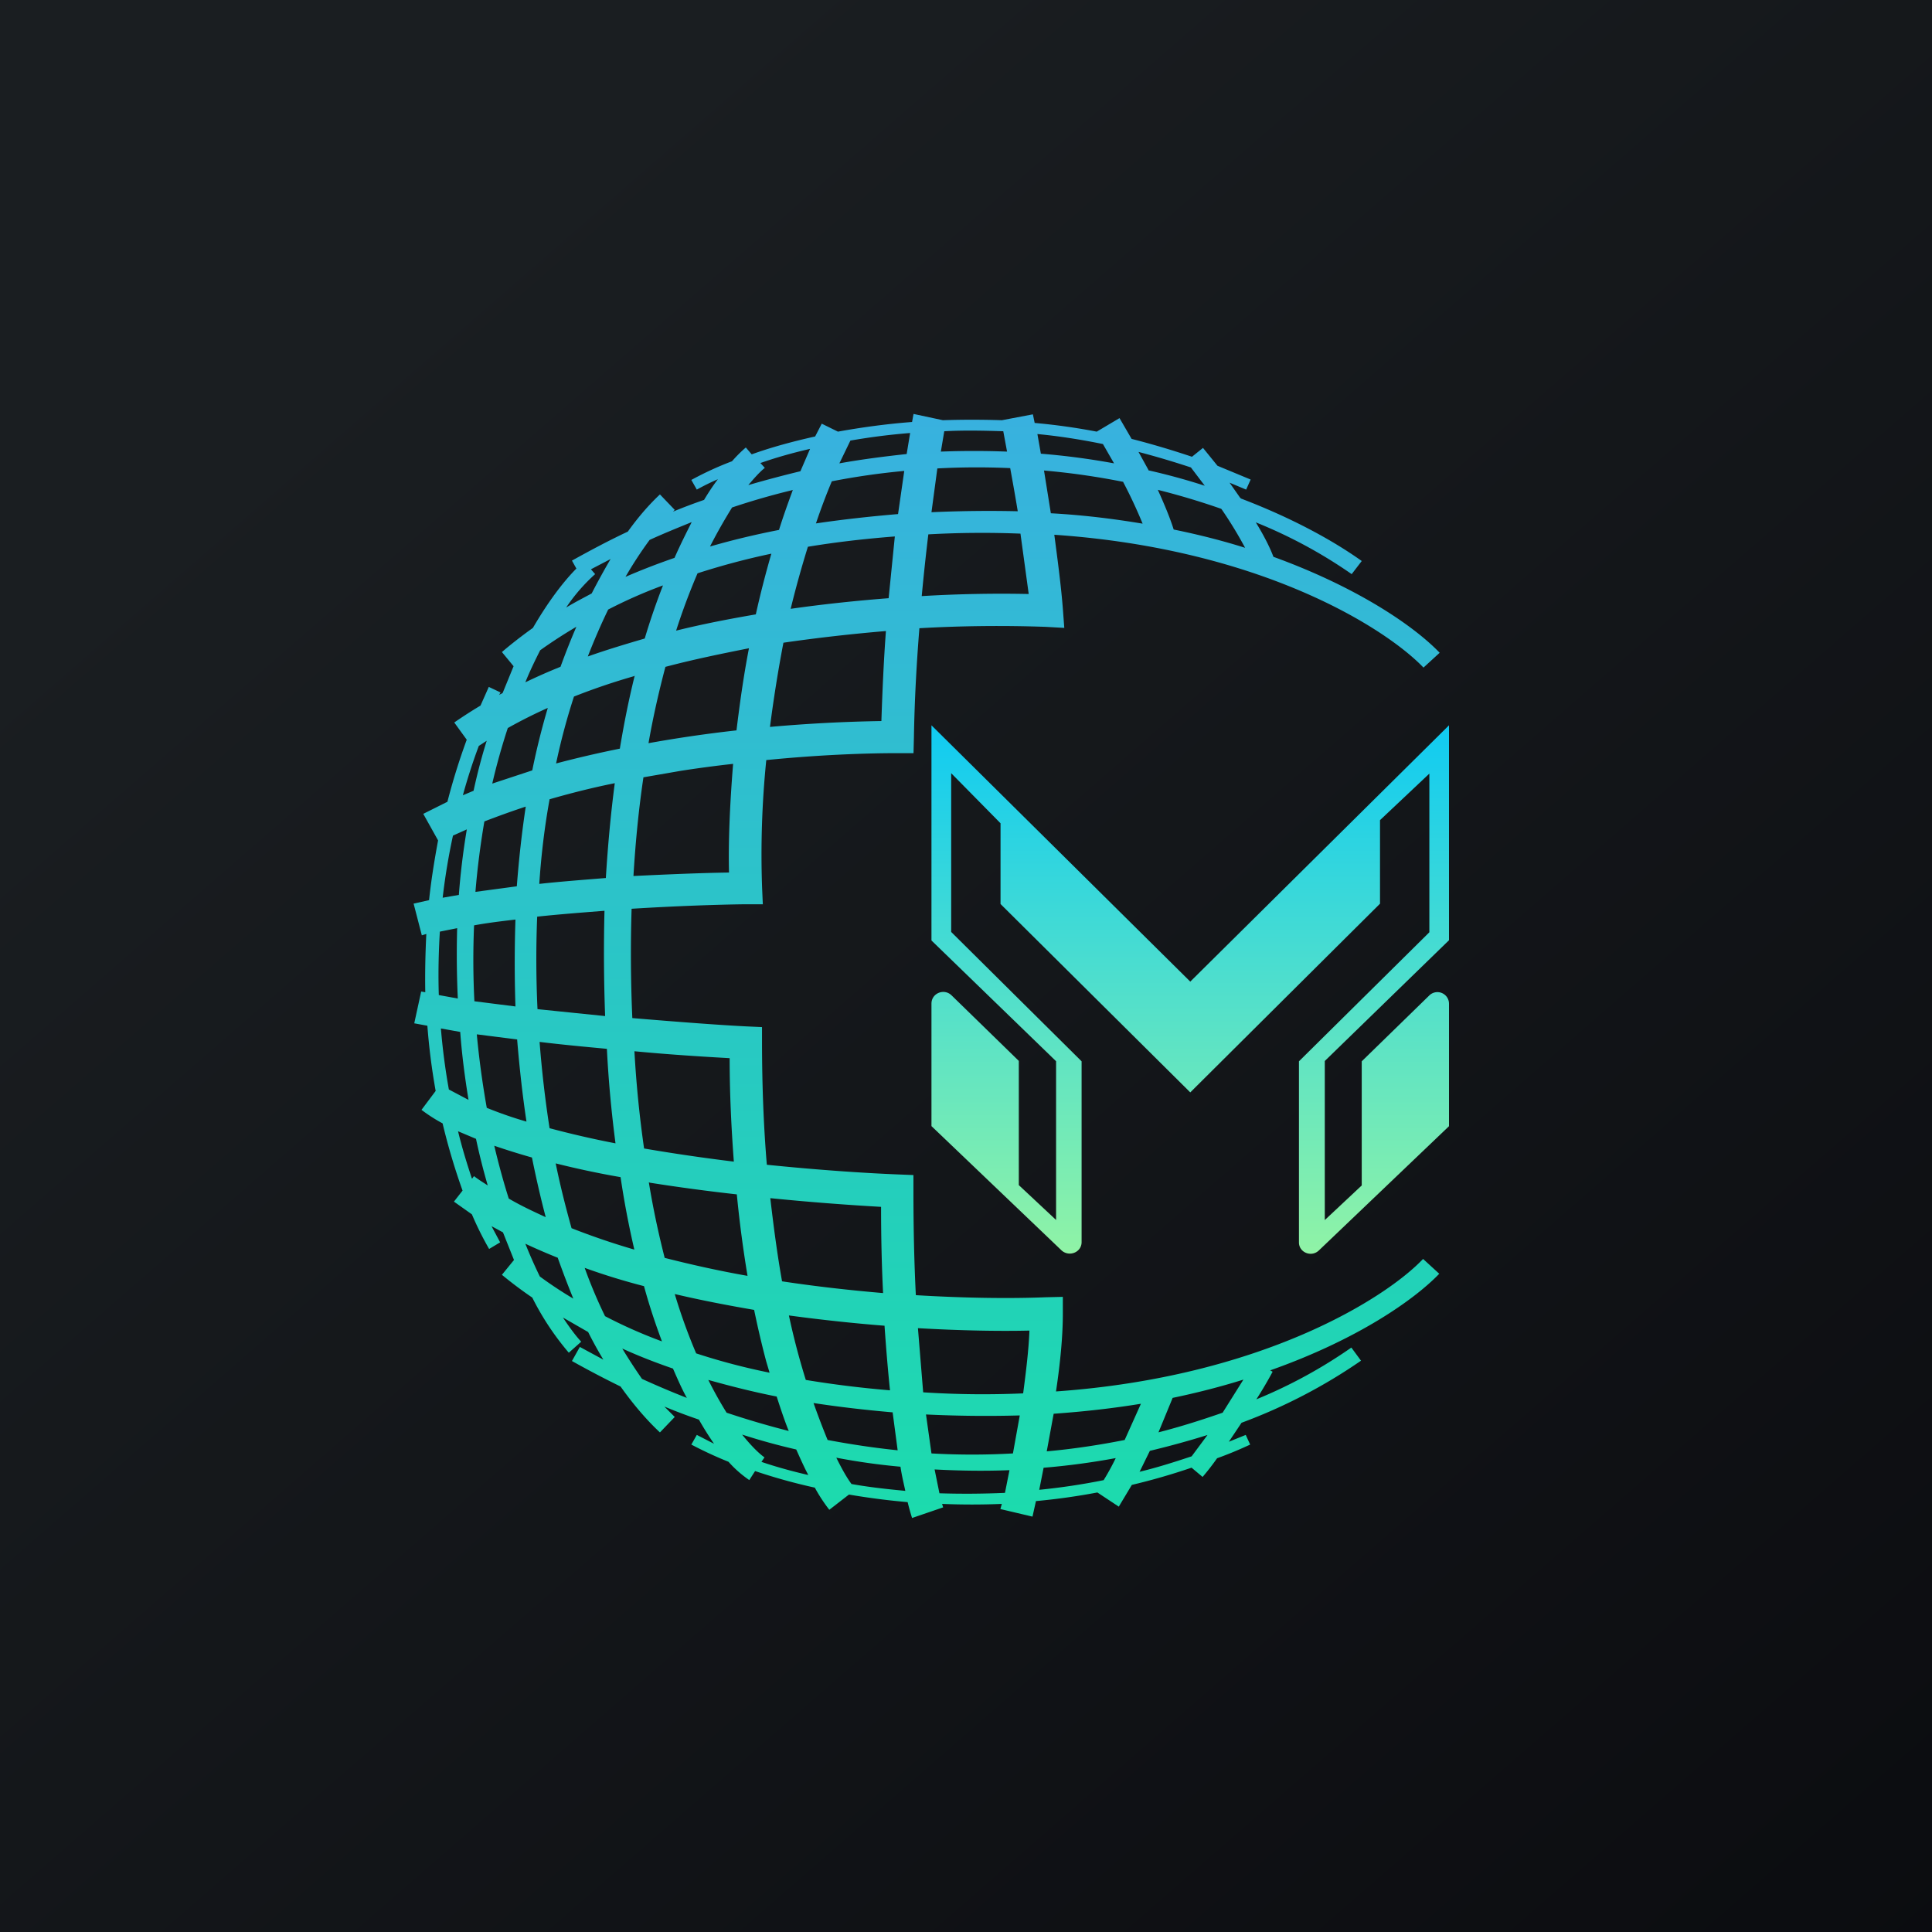 <svg xmlns="http://www.w3.org/2000/svg" width="24" height="24" fill="none" viewBox="0 0 24 24"><g clip-path="url(#a)"><path fill="url(#b)" d="M0 0h24v24H0z"/><path fill="url(#c)" fill-rule="evenodd" d="m11.263 5.64.043-.261a8 8 0 0 0-.742.094l-.137.283c.283-.051.562-.086.836-.116m.09-.497.36.077q.354-.012.733 0l.385-.073.022.107q.385.034.771.108l.283-.168.15.258q.372.095.75.222l.137-.11.18.222.412.171-.056.125-.206-.086.129.184.013.013c.63.24 1.14.519 1.5.776l-.125.163a6 6 0 0 0-1.191-.643c.09.146.171.3.219.428 1.062.386 1.757.87 2.065 1.192l-.201.184c-.467-.488-2.014-1.474-4.586-1.65.043.326.086.652.107.93l.017.227-.231-.013a17 17 0 0 0-1.569.017c-.034.425-.06.88-.068 1.355l-.005.197h-.205c-.399 0-.973.021-1.624.086q-.08.79-.052 1.585l.009.206H9.26c-.338.004-.848.021-1.414.056q-.021.68.009 1.358c.561.047 1.071.086 1.414.103l.197.009v.193q.001.816.06 1.517c.626.064 1.2.103 1.624.12l.197.008v.193c0 .472.01.909.03 1.299.63.038 1.192.043 1.612.026l.214-.005v.21c0 .287-.034.626-.085.965 2.554-.18 4.097-1.158 4.56-1.646l.201.184c-.313.326-1.02.819-2.1 1.2l.03.017a5 5 0 0 1-.202.343q.625-.256 1.18-.643l.12.163a6.7 6.7 0 0 1-1.484.771l-.158.236.21-.085.055.12q-.205.096-.411.17a3 3 0 0 1-.18.232l-.137-.115a8 8 0 0 1-.742.214l-.162.27-.266-.176a8 8 0 0 1-.763.107l-.043.193-.399-.094.018-.064a9 9 0 0 1-.742 0l.013.043-.386.132a3 3 0 0 1-.055-.197 9 9 0 0 1-.729-.094l-.244.189a2 2 0 0 1-.18-.275 7 7 0 0 1-.742-.206l-.072.112a1.4 1.4 0 0 1-.258-.227 5 5 0 0 1-.462-.214l.068-.12.214.11a4 4 0 0 1-.188-.3 7 7 0 0 1-.429-.162l.129.129-.184.192c-.129-.12-.3-.304-.489-.57q-.306-.15-.604-.317l.098-.175.292.158a5 5 0 0 1-.189-.343l-.313-.18c.086.129.163.232.227.3l-.154.137a3.4 3.4 0 0 1-.454-.685 5 5 0 0 1-.377-.283l.15-.184-.137-.343-.142-.077.107.201-.137.082a4 4 0 0 1-.214-.43l-.223-.158.107-.137a8 8 0 0 1-.248-.835 2 2 0 0 1-.262-.168l.176-.235a8 8 0 0 1-.103-.81l-.163-.03.086-.395.051.009q-.006-.347.013-.724l-.056.017-.102-.394.192-.043c.026-.245.065-.489.112-.742l-.184-.33.3-.15a8 8 0 0 1 .24-.771l-.155-.214a6 6 0 0 1 .326-.21l.103-.232.146.069-.018.03.043-.022.009-.021.128-.313-.145-.176c.094-.081.223-.184.385-.3.189-.325.378-.574.54-.737l-.055-.099c.231-.128.463-.252.694-.36.141-.197.279-.35.399-.462l.184.192-.022.022a7 7 0 0 1 .386-.146c.056-.094.116-.184.172-.257a3 3 0 0 0-.262.129l-.068-.12a4 4 0 0 1 .505-.232q.089-.101.172-.171l.073.085c.235-.085.501-.158.788-.222l.082-.159.201.099c.287-.052.596-.095.921-.12l.018-.099zM9.459 18.16q.268.091.582.163c-.051-.095-.098-.202-.15-.317a8 8 0 0 1-.672-.185c.128.159.222.244.278.283zm1.114.274c.214.039.441.064.673.086-.018-.086-.043-.184-.06-.3a8 8 0 0 1-.797-.112c.068.137.128.245.188.326zm1.097.116q.39.013.814-.005l.056-.282c-.3.012-.613.008-.93-.009zm1.239-.043q.403-.04.801-.12a3 3 0 0 0 .15-.274 9 9 0 0 1-.896.12l-.055.278zm1.242-.223c.215-.051.433-.12.652-.193l.197-.265q-.341.107-.716.197l-.128.261zM11.687 5.614l.043-.257c.24-.013.484-.008.733 0l.047.253a11 11 0 0 0-.823 0zm1.243.022-.043-.244c.266.025.54.068.814.124l.138.24a9 9 0 0 0-.909-.12m1.341.21-.128-.232q.322.084.651.193l.172.227a8 8 0 0 0-.703-.192zm-4.77-.034-.055-.06q.282-.099.617-.176l-.12.278q-.32.077-.647.172c.073-.086.141-.163.205-.214m1.732.038a9 9 0 0 0-.9.129 8 8 0 0 0-.197.523q.474-.07 1.02-.116zm-1.38.236a9 9 0 0 0-.759.218c-.085.138-.18.3-.274.485.266-.077.549-.146.857-.206.052-.167.112-.334.172-.497zm-1.256.398c-.171.07-.351.142-.527.223a5 5 0 0 0-.3.459c.189-.082.386-.159.609-.236.072-.163.145-.308.214-.445zm-1.011.46-.245.128.052.06a2.2 2.2 0 0 0-.36.415c.098-.06.206-.115.317-.175q.121-.234.236-.429m7.585-.622a9 9 0 0 0-.788-.236c.077.171.15.343.197.493q.476.097.887.227a5 5 0 0 0-.287-.472zm-1.217-.335a9 9 0 0 0-.985-.141l.085.531c.403.022.78.069 1.14.129a6 6 0 0 0-.24-.514zm-1.41-.171q-.45-.02-.9.004l-.073.544q.536-.024 1.072-.012-.045-.27-.094-.536zm2.902 11.323-.258.411c-.248.086-.514.172-.797.244l.176-.428q.468-.098.879-.227m-1.273.3-.202.45c-.304.06-.63.111-.968.141l.086-.467q.57-.04 1.084-.124m-1.505.145-.085.472a9 9 0 0 1-1.012 0l-.068-.484q.582.028 1.165.012m-1.58-.042.063.475q-.425-.044-.87-.128a10 10 0 0 1-.175-.459q.457.07.985.116zm-1.44-.193c.05.154.098.3.15.428a11 11 0 0 1-.772-.227 5 5 0 0 1-.227-.407c.261.073.544.146.848.206m-1.287-.347c.056.128.112.257.172.364a11 11 0 0 1-.557-.236 7 7 0 0 1-.245-.377q.284.13.63.249m2.756-10.337q-.579.045-1.08.128-.12.386-.214.771c.42-.06.831-.102 1.217-.132zm-1.534.214a9 9 0 0 0-.917.244q-.15.35-.266.712c.33-.082.664-.146.99-.202.056-.253.12-.501.193-.754m-1.346.394a6 6 0 0 0-.681.3 8 8 0 0 0-.253.583c.231-.082.471-.154.707-.223q.1-.335.227-.66m-1.076.514a6 6 0 0 0-.45.292c-.06.12-.128.257-.184.398q.213-.103.437-.193.096-.264.197-.497m5.516-1.157a12 12 0 0 0-1.144.009q-.046.382-.082.767c.502-.03.956-.034 1.329-.026l-.103-.754zm.112 9.9c-.009.24-.043.514-.078.78q-.622.027-1.242-.013l-.065-.797c.523.03.999.039 1.385.03m-1.8-.06q.03.436.068.802a13 13 0 0 1-1.046-.129 9 9 0 0 1-.21-.801c.408.055.81.098 1.192.128zm-1.47.442.042.141a8 8 0 0 1-.912-.24 7 7 0 0 1-.266-.737c.326.077.66.141.986.197q.071.342.15.639M8 15.977c.069.253.146.48.223.686a6 6 0 0 1-.707-.313 6 6 0 0 1-.253-.6q.36.13.737.227m-1.071-.351q.097.272.193.506a5 5 0 0 1-.416-.275 6 6 0 0 1-.18-.407q.194.091.407.176zm4.076-7.787c-.403.034-.832.081-1.273.145-.069.36-.124.712-.167 1.046a19 19 0 0 1 1.384-.073c.013-.39.03-.767.056-1.114zm-1.702.214c-.347.069-.698.141-1.037.231-.077.292-.15.605-.21.948q.544-.098 1.093-.159c.039-.321.086-.664.154-1.016zm-1.414.343a8 8 0 0 0-.759.257 8 8 0 0 0-.222.831q.393-.104.792-.184.08-.486.185-.908zm-1.084.398a6 6 0 0 0-.497.25 8 8 0 0 0-.193.69l.497-.164a9 9 0 0 1 .193-.776m-.759.408-.098.064a7 7 0 0 0-.198.613l.133-.056c.047-.219.103-.429.163-.621m-.18 5.438.022-.03c.055.043.111.077.171.116a8 8 0 0 1-.146-.579l-.223-.094c.052.214.112.407.172.587zm.454.249c.146.086.3.158.459.231q-.09-.341-.171-.741a9 9 0 0 1-.468-.146q.084.354.18.656m.78.368q.384.151.78.266a11 11 0 0 1-.171-.9 11 11 0 0 1-.806-.171c.06.295.129.561.197.805m1.158.369c.338.086.685.163 1.028.223a15 15 0 0 1-.133-1.012q-.54-.06-1.08-.145l-.013-.005c.056.343.125.656.198.943zm1.457.291c.428.065.857.112 1.255.146q-.025-.494-.025-1.071a32 32 0 0 1-1.376-.108c.043.373.09.72.146 1.033M8.46 9.575q.322-.05.647-.086c-.043.531-.06.994-.051 1.35-.317.004-.729.021-1.187.043q.039-.655.124-1.226zm-1.637.355c.266-.077.54-.146.814-.201q-.072.547-.111 1.178c-.27.022-.553.043-.827.073.025-.373.068-.72.128-1.05zm-.806.274c.167-.064.343-.128.514-.184q-.071.47-.111.99l-.514.069c.025-.305.064-.6.111-.875m-.39.176.172-.077a9 9 0 0 0-.099.814l-.201.035q.045-.39.128-.772m3.437 2.765c0 .454.022.882.052 1.285q-.56-.068-1.115-.163a14 14 0 0 1-.12-1.208c.45.043.866.068 1.183.086m-1.525-.116c.021.42.06.814.107 1.174a12 12 0 0 1-.819-.188 14 14 0 0 1-.124-1.072c.278.034.557.06.836.086m-1.115-.116c.03.364.069.707.116 1.02a5 5 0 0 1-.493-.171 11 11 0 0 1-.124-.913l.506.064zm-.707-.094c.022.3.06.578.103.844l-.244-.129a8 8 0 0 1-.099-.758zm1.792-1.505c-.275.022-.558.043-.836.073q-.023.575.004 1.149l.84.086q-.024-.654-.008-1.307m-1.106 1.188q-.018-.54 0-1.08c-.18.021-.352.042-.514.072q-.02.473.004.943l.514.065zm-.716-.099a12 12 0 0 1-.008-.874l-.215.043q-.025.407-.013.788z" clip-rule="evenodd"/><path fill="url(#d)" d="M11.571 13.989v-1.522c0-.128.155-.193.249-.103l.836.815v1.543l.463.433v-1.972l-1.548-1.5V9.01l3.215 3.184L18 9.01v2.67l-1.543 1.5v1.976l.459-.43v-1.542l.835-.814a.144.144 0 0 1 .249.098v1.522l-1.616 1.543c-.094.09-.248.025-.248-.099v-2.25l1.62-1.603V9.61l-.613.578v1.038l-2.357 2.344-2.357-2.34v-1.003l-.613-.622v1.972l1.62 1.607v2.246c0 .128-.155.188-.249.103z"/></g><defs><linearGradient id="b" x1="4.466" x2="29.207" y1="4.161" y2="32.58" gradientUnits="userSpaceOnUse"><stop stop-color="#1A1E21"/><stop offset="1" stop-color="#06060A"/></linearGradient><linearGradient id="c" x1="11.511" x2="11.511" y1="5.143" y2="18.857" gradientUnits="userSpaceOnUse"><stop stop-color="#38B1DF"/><stop offset="1" stop-color="#1CDBAD"/></linearGradient><linearGradient id="d" x1="14.786" x2="14.786" y1="9.009" y2="15.575" gradientUnits="userSpaceOnUse"><stop stop-color="#10CBF2"/><stop offset="1" stop-color="#90F3A6"/></linearGradient><clipPath id="a"><path fill="#fff" d="M0 0h24v24H0z"/></clipPath></defs></svg>